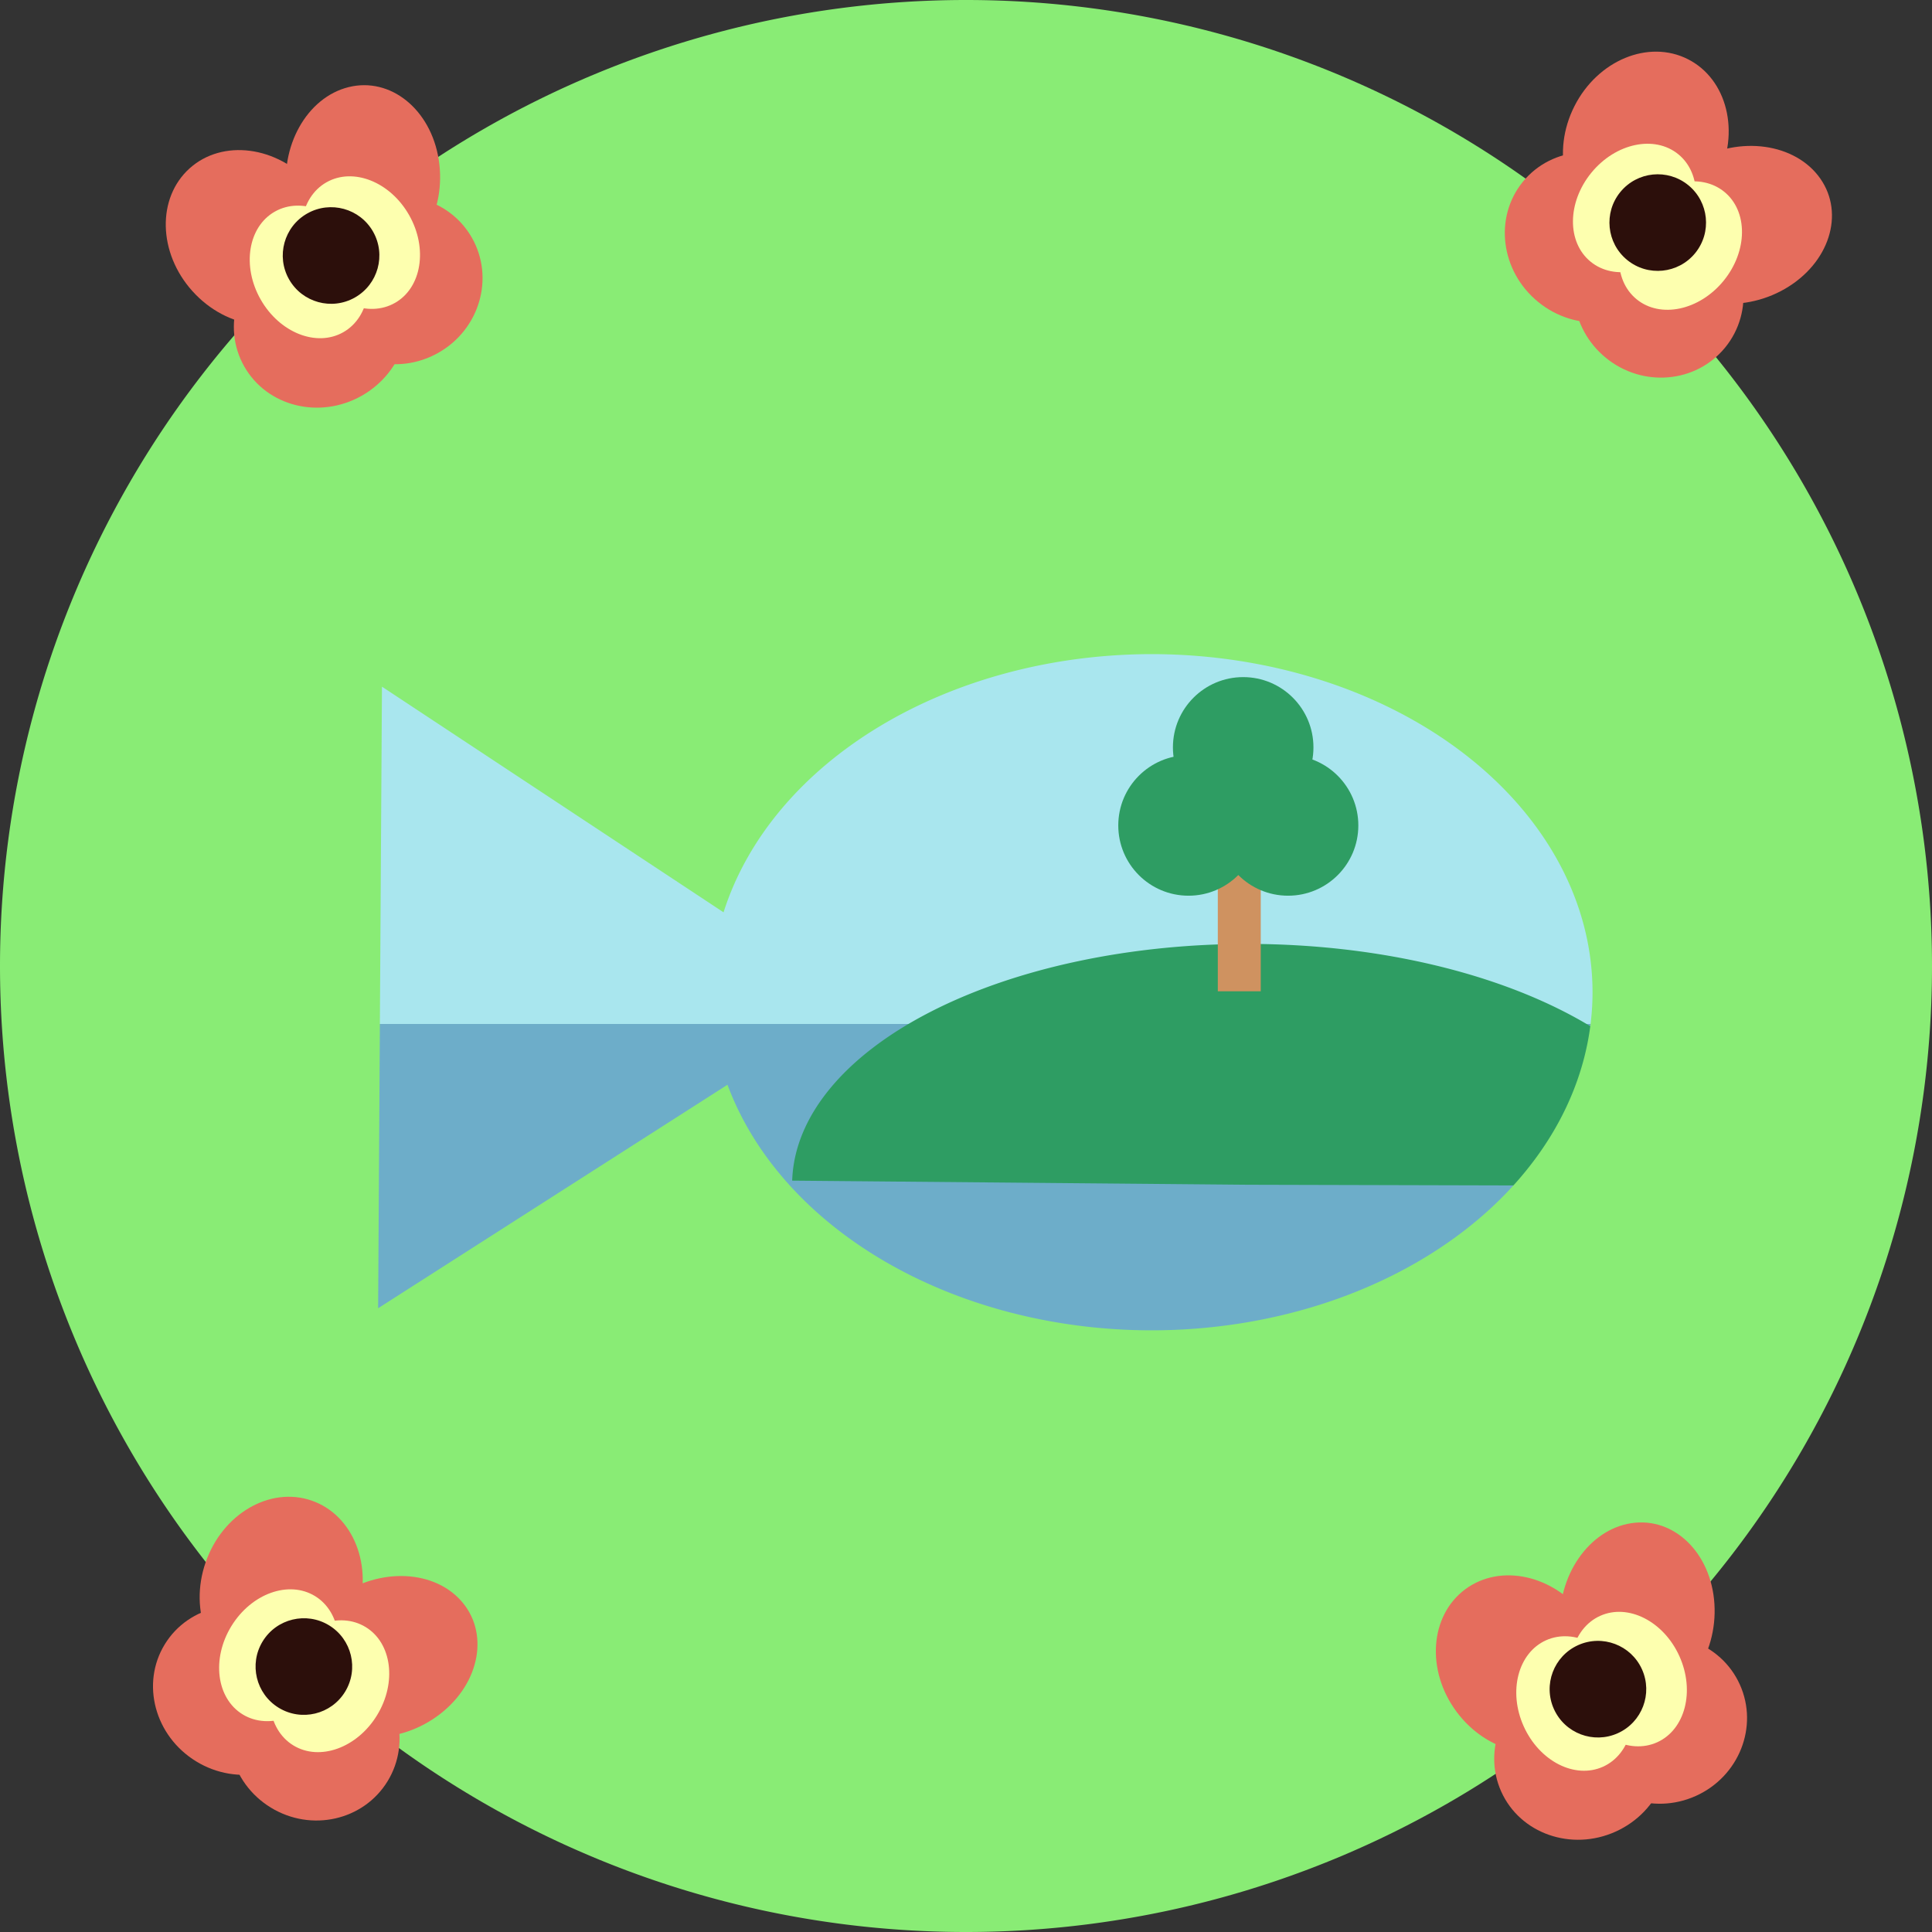 <?xml version="1.0" encoding="UTF-8" standalone="no"?>
<!-- Created with Inkscape (http://www.inkscape.org/) -->

<svg
   xmlns:dc="http://purl.org/dc/elements/1.1/"
   xmlns:cc="http://creativecommons.org/ns#"
   xmlns:rdf="http://www.w3.org/1999/02/22-rdf-syntax-ns#"
   xmlns:svg="http://www.w3.org/2000/svg"
   xmlns="http://www.w3.org/2000/svg"
   xmlns:sodipodi="http://sodipodi.sourceforge.net/DTD/sodipodi-0.dtd"
   xmlns:inkscape="http://www.inkscape.org/namespaces/inkscape"
   width="1000"
   height="1000"
   viewBox="0 0 264.583 264.583"
   version="1.1"
   id="svg1612"
   inkscape:version="0.92.4 (5da689c313, 2019-01-14)"
   sodipodi:docname="fishseal.svg">
  <rect x="0" y="0" width="264.583" height="264.583" fill="#333333" stroke="none"/>
  <defs
     id="defs1606" />
  <sodipodi:namedview
     id="base"
     pagecolor="#ffffff"
     bordercolor="#666666"
     borderopacity="1.0"
     inkscape:pageopacity="0.0"
     inkscape:pageshadow="2"
     inkscape:zoom="0.35"
     inkscape:cx="-700.88276"
     inkscape:cy="331.21308"
     inkscape:document-units="px"
     inkscape:current-layer="layer1"
     showgrid="false"
     units="px"
     inkscape:window-width="1836"
     inkscape:window-height="1057"
     inkscape:window-x="-8"
     inkscape:window-y="-8"
     inkscape:window-maximized="1" />
  <g
     inkscape:label="Layer 1"
     inkscape:groupmode="layer"
     id="layer1"
     transform="translate(0,-32.417)">
    <rect
       style="opacity:1;fill:#6dadc9;fill-opacity:1;stroke:none;stroke-width:1.387;stroke-linecap:butt;stroke-miterlimit:4;stroke-dasharray:none;stroke-opacity:1"
       id="rect1661-8"
       width="201.862"
       height="75.217"
       x="29.86"
       y="172.646"
       rx="3.9423173e-17"
       ry="19.088" />
    <rect
       style="opacity:1;fill:#a9e6ee;fill-opacity:1;stroke:none;stroke-width:1.387;stroke-linecap:butt;stroke-miterlimit:4;stroke-dasharray:none;stroke-opacity:1"
       id="rect1661"
       width="201.862"
       height="75.217"
       x="29.86"
       y="97.429"
       rx="3.9423173e-17"
       ry="19.088" />
    <path
       style="opacity:1;fill:#2e9d63;fill-opacity:1;stroke:none;stroke-width:0.919;stroke-linecap:butt;stroke-miterlimit:4;stroke-dasharray:none;stroke-opacity:1"
       id="path2221"
       sodipodi:type="arc"
       sodipodi:cx="170.84523"
       sodipodi:cy="194.66608"
       sodipodi:rx="62.366066"
       sodipodi:ry="32.981197"
       sodipodi:start="3.1586322"
       sodipodi:end="0.0048794045"
       d="m 108.488,194.104 a 62.366,32.981 0 0 1 63.041,-32.417 62.366,32.981 0 0 1 61.682,33.14 l -62.365,-0.161 z" />
    <path
       style="opacity:1;fill:#89ec75;fill-opacity:1;stroke:none;stroke-width:4.13;stroke-linecap:butt;stroke-miterlimit:4;stroke-dasharray:none;stroke-opacity:1"
       d="M 132.292,32.417 A 132.292,132.292 0 0 0 0,164.709 132.292,132.292 0 0 0 132.292,297 132.292,132.292 0 0 0 264.583,164.709 132.292,132.292 0 0 0 132.292,32.417 Z m 25.407,89.581 a 60.394,46.302 0 0 1 60.394,46.302 60.394,46.302 0 0 1 -60.394,46.302 60.394,46.302 0 0 1 -58.07,-33.632 l -14.98,9.583 -32.866,21.025 0.263,-42.562 0.263,-42.562 32.603,21.538 14.177,9.365 a 60.394,46.302 0 0 1 58.609,-35.359 z"
       id="path1656"
       inkscape:connector-curvature="0" />
    <rect
       style="opacity:1;fill:#cf9260;fill-opacity:1;stroke:none;stroke-width:0.833;stroke-linecap:butt;stroke-miterlimit:4;stroke-dasharray:none;stroke-opacity:1"
       id="rect2277"
       width="5.88"
       height="27.261"
       x="166.776"
       y="140.915"
       rx="2.1451799e-17"
       ry="19.088" />
    <circle
       style="opacity:1;fill:#2e9d63;fill-opacity:1;stroke:none;stroke-width:0.911;stroke-linecap:butt;stroke-miterlimit:4;stroke-dasharray:none;stroke-opacity:1"
       id="path2296"
       cx="162.767"
       cy="145.459"
       r="9.622" />
    <circle
       style="opacity:1;fill:#2e9d63;fill-opacity:1;stroke:none;stroke-width:0.911;stroke-linecap:butt;stroke-miterlimit:4;stroke-dasharray:none;stroke-opacity:1"
       id="path2296-2"
       cx="176.398"
       cy="145.459"
       r="9.622" />
    <circle
       style="opacity:1;fill:#2e9d63;fill-opacity:1;stroke:none;stroke-width:0.911;stroke-linecap:butt;stroke-miterlimit:4;stroke-dasharray:none;stroke-opacity:1"
       id="path2296-20"
       cx="170.251"
       cy="134.768"
       r="9.622" />
    <ellipse
       style="opacity:1;fill:#e56d5d;fill-opacity:1;stroke:none;stroke-width:0.81;stroke-linecap:butt;stroke-miterlimit:4;stroke-dasharray:none;stroke-opacity:1"
       id="path2364"
       cx="165.704"
       cy="207.976"
       rx="12.027"
       ry="11.426"
       transform="rotate(31.456)" />
    <ellipse
       style="opacity:1;fill:#e56d5d;fill-opacity:1;stroke:none;stroke-width:0.817;stroke-linecap:butt;stroke-miterlimit:4;stroke-dasharray:none;stroke-opacity:1"
       id="path2364-0"
       cx="118.027"
       cy="223.699"
       rx="10.958"
       ry="12.758"
       transform="rotate(19.059)" />
    <ellipse
       style="opacity:1;fill:#e56d5d;fill-opacity:1;stroke:none;stroke-width:0.804;stroke-linecap:butt;stroke-miterlimit:4;stroke-dasharray:none;stroke-opacity:1"
       id="path2364-0-4"
       ry="12.669"
       rx="10.688"
       cy="138.018"
       cx="238.127"
       transform="matrix(0.68,0.733,-0.789,0.614,0,0)" />
    <ellipse
       style="opacity:1;fill:#e56d5d;fill-opacity:1;stroke:none;stroke-width:0.801;stroke-linecap:butt;stroke-miterlimit:4;stroke-dasharray:none;stroke-opacity:1"
       id="path2364-8"
       cx="177.731"
       cy="208.039"
       rx="11.76"
       ry="11.426"
       transform="rotate(31.456)" />
    <ellipse
       style="opacity:1;fill:#fdffaf;fill-opacity:1;stroke:none;stroke-width:1.059;stroke-linecap:butt;stroke-miterlimit:4;stroke-dasharray:none;stroke-opacity:1"
       id="path2366-0"
       cx="175.918"
       cy="201.094"
       rx="7.626"
       ry="9.496"
       transform="rotate(31.456)" />
    <ellipse
       style="opacity:1;fill:#fdffaf;fill-opacity:1;stroke:none;stroke-width:1.059;stroke-linecap:butt;stroke-miterlimit:4;stroke-dasharray:none;stroke-opacity:1"
       id="path2366-0-4"
       cx="167.784"
       cy="201.094"
       rx="7.626"
       ry="9.496"
       transform="rotate(31.456)" />
    <circle
       style="opacity:1;fill:#2c0f0b;fill-opacity:1;stroke:none;stroke-width:0.779;stroke-linecap:butt;stroke-miterlimit:4;stroke-dasharray:none;stroke-opacity:1"
       id="path2467"
       cx="171.517"
       cy="200.626"
       r="6.615"
       transform="rotate(31.456)" />
    <ellipse
       style="opacity:1;fill:#e56d5d;fill-opacity:1;stroke:none;stroke-width:0.81;stroke-linecap:butt;stroke-miterlimit:4;stroke-dasharray:none;stroke-opacity:1"
       id="path2364-2"
       cx="85.208"
       cy="337.753"
       rx="12.027"
       ry="11.426"
       inkscape:transform-center-x="33.604018"
       inkscape:transform-center-y="5.7689805"
       transform="rotate(-24.281)" />
    <ellipse
       style="opacity:1;fill:#e56d5d;fill-opacity:1;stroke:none;stroke-width:0.817;stroke-linecap:butt;stroke-miterlimit:4;stroke-dasharray:none;stroke-opacity:1"
       id="path2364-0-41"
       cx="11.548"
       cy="333.17"
       rx="10.958"
       ry="12.758"
       transform="rotate(-36.678)"
       inkscape:transform-center-x="41.894813"
       inkscape:transform-center-y="-6.7595073" />
    <ellipse
       style="opacity:1;fill:#e56d5d;fill-opacity:1;stroke:none;stroke-width:0.804;stroke-linecap:butt;stroke-miterlimit:4;stroke-dasharray:none;stroke-opacity:1"
       id="path2364-0-4-5"
       ry="12.669"
       rx="10.688"
       cy="285.298"
       cx="208.536"
       transform="matrix(0.989,-0.149,0.063,0.998,0,0)"
       inkscape:transform-center-x="26.032246"
       inkscape:transform-center-y="-13.406585" />
    <ellipse
       style="opacity:1;fill:#e56d5d;fill-opacity:1;stroke:none;stroke-width:0.801;stroke-linecap:butt;stroke-miterlimit:4;stroke-dasharray:none;stroke-opacity:1"
       id="path2364-8-5"
       cx="97.235"
       cy="337.816"
       rx="11.76"
       ry="11.426"
       inkscape:transform-center-x="22.614836"
       inkscape:transform-center-y="0.8808772"
       transform="rotate(-24.281)" />
    <ellipse
       style="opacity:1;fill:#fdffaf;fill-opacity:1;stroke:none;stroke-width:1.059;stroke-linecap:butt;stroke-miterlimit:4;stroke-dasharray:none;stroke-opacity:1"
       id="path2366-0-2"
       cx="95.422"
       cy="330.871"
       rx="7.626"
       ry="9.496"
       inkscape:transform-center-x="27.123306"
       inkscape:transform-center-y="-4.7045604"
       transform="rotate(-24.281)" />
    <ellipse
       style="opacity:1;fill:#fdffaf;fill-opacity:1;stroke:none;stroke-width:1.059;stroke-linecap:butt;stroke-miterlimit:4;stroke-dasharray:none;stroke-opacity:1"
       id="path2366-0-4-3"
       cx="87.288"
       cy="330.871"
       rx="7.626"
       ry="9.496"
       inkscape:transform-center-x="34.537973"
       inkscape:transform-center-y="-1.3596114"
       transform="rotate(-24.281)" />
    <circle
       style="opacity:1;fill:#2c0f0b;fill-opacity:1;stroke:none;stroke-width:0.779;stroke-linecap:butt;stroke-miterlimit:4;stroke-dasharray:none;stroke-opacity:1"
       id="path2467-6"
       cx="91.021"
       cy="330.403"
       r="6.615"
       inkscape:transform-center-x="31.327682"
       inkscape:transform-center-y="-3.3206254"
       transform="rotate(-24.281)" />
    <ellipse
       style="opacity:1;fill:#e56d5d;fill-opacity:1;stroke:none;stroke-width:0.81;stroke-linecap:butt;stroke-miterlimit:4;stroke-dasharray:none;stroke-opacity:1"
       id="path2364-2-3"
       cx="209.796"
       cy="-87.566"
       rx="12.027"
       ry="11.426"
       inkscape:transform-center-x="20.14386"
       inkscape:transform-center-y="-27.508831"
       transform="rotate(39.246)" />
    <ellipse
       style="opacity:1;fill:#e56d5d;fill-opacity:1;stroke:none;stroke-width:0.817;stroke-linecap:butt;stroke-miterlimit:4;stroke-dasharray:none;stroke-opacity:1"
       id="path2364-0-41-9"
       cx="224.537"
       cy="-55.486"
       rx="10.958"
       ry="12.758"
       transform="rotate(26.849)"
       inkscape:transform-center-x="12.624854"
       inkscape:transform-center-y="-40.51517" />
    <ellipse
       style="opacity:1;fill:#e56d5d;fill-opacity:1;stroke:none;stroke-width:0.804;stroke-linecap:butt;stroke-miterlimit:4;stroke-dasharray:none;stroke-opacity:1"
       id="path2364-0-4-5-1"
       ry="12.669"
       rx="10.688"
       cy="-159.539"
       cx="174.775"
       transform="matrix(0.574,0.819,-0.865,0.501,0,0)"
       inkscape:transform-center-x="-0.39636549"
       inkscape:transform-center-y="-29.278954" />
    <ellipse
       style="opacity:1;fill:#e56d5d;fill-opacity:1;stroke:none;stroke-width:0.801;stroke-linecap:butt;stroke-miterlimit:4;stroke-dasharray:none;stroke-opacity:1"
       id="path2364-8-5-0"
       cx="221.823"
       cy="-87.503"
       rx="11.76"
       ry="11.426"
       inkscape:transform-center-x="10.869608"
       inkscape:transform-center-y="-19.850898"
       transform="rotate(39.246)" />
    <ellipse
       style="opacity:1;fill:#fdffaf;fill-opacity:1;stroke:none;stroke-width:1.059;stroke-linecap:butt;stroke-miterlimit:4;stroke-dasharray:none;stroke-opacity:1"
       id="path2366-0-2-6"
       cx="220.01"
       cy="-94.448"
       rx="7.626"
       ry="9.496"
       inkscape:transform-center-x="7.879584"
       inkscape:transform-center-y="-26.376477"
       transform="rotate(39.246)" />
    <ellipse
       style="opacity:1;fill:#fdffaf;fill-opacity:1;stroke:none;stroke-width:1.059;stroke-linecap:butt;stroke-miterlimit:4;stroke-dasharray:none;stroke-opacity:1"
       id="path2366-0-4-3-1"
       cx="211.876"
       cy="-94.448"
       rx="7.626"
       ry="9.496"
       inkscape:transform-center-x="14.179063"
       inkscape:transform-center-y="-31.522595"
       transform="rotate(39.246)" />
    <circle
       style="opacity:1;fill:#2c0f0b;fill-opacity:1;stroke:none;stroke-width:0.779;stroke-linecap:butt;stroke-miterlimit:4;stroke-dasharray:none;stroke-opacity:1"
       id="path2467-6-9"
       cx="215.609"
       cy="-94.915"
       r="6.615"
       inkscape:transform-center-x="10.992607"
       inkscape:transform-center-y="-29.523084"
       transform="rotate(39.246)" />
    <ellipse
       style="opacity:1;fill:#e56d5d;fill-opacity:1;stroke:none;stroke-width:0.81;stroke-linecap:butt;stroke-miterlimit:4;stroke-dasharray:none;stroke-opacity:1"
       id="path2364-2-3-3"
       cx="0.346"
       cy="88.352"
       rx="12.027"
       ry="11.426"
       inkscape:transform-center-x="32.928205"
       inkscape:transform-center-y="8.8455698"
       transform="rotate(-29.577)" />
    <ellipse
       style="opacity:1;fill:#e56d5d;fill-opacity:1;stroke:none;stroke-width:0.817;stroke-linecap:butt;stroke-miterlimit:4;stroke-dasharray:none;stroke-opacity:1"
       id="path2364-0-41-9-1"
       cx="-17.795"
       cy="71.366"
       rx="10.958"
       ry="12.758"
       transform="rotate(-41.973)"
       inkscape:transform-center-x="42.339833"
       inkscape:transform-center-y="-2.8643195" />
    <ellipse
       style="opacity:1;fill:#e56d5d;fill-opacity:1;stroke:none;stroke-width:0.804;stroke-linecap:butt;stroke-miterlimit:4;stroke-dasharray:none;stroke-opacity:1"
       id="path2364-0-4-5-1-6"
       ry="12.669"
       rx="10.688"
       cy="67.377"
       cx="40.438"
       transform="matrix(0.971,-0.24,0.155,0.988,0,0)"
       inkscape:transform-center-x="27.158401"
       inkscape:transform-center-y="-10.946943" />
    <ellipse
       style="opacity:1;fill:#e56d5d;fill-opacity:1;stroke:none;stroke-width:0.801;stroke-linecap:butt;stroke-miterlimit:4;stroke-dasharray:none;stroke-opacity:1"
       id="path2364-8-5-0-8"
       cx="12.373"
       cy="88.416"
       rx="11.76"
       ry="11.426"
       inkscape:transform-center-x="22.437027"
       inkscape:transform-center-y="2.9641691"
       transform="rotate(-29.577)" />
    <ellipse
       style="opacity:1;fill:#fdffaf;fill-opacity:1;stroke:none;stroke-width:1.059;stroke-linecap:butt;stroke-miterlimit:4;stroke-dasharray:none;stroke-opacity:1"
       id="path2366-0-2-6-7"
       cx="10.56"
       cy="81.47"
       rx="7.626"
       ry="9.496"
       inkscape:transform-center-x="27.441721"
       inkscape:transform-center-y="-2.1813596"
       transform="rotate(-29.577)" />
    <ellipse
       style="opacity:1;fill:#fdffaf;fill-opacity:1;stroke:none;stroke-width:1.059;stroke-linecap:butt;stroke-miterlimit:4;stroke-dasharray:none;stroke-opacity:1"
       id="path2366-0-4-3-1-0"
       cx="2.426"
       cy="81.47"
       rx="7.626"
       ry="9.496"
       inkscape:transform-center-x="34.51605"
       inkscape:transform-center-y="1.8335905"
       transform="rotate(-29.577)" />
    <circle
       style="opacity:1;fill:#2c0f0b;fill-opacity:1;stroke:none;stroke-width:0.779;stroke-linecap:butt;stroke-miterlimit:4;stroke-dasharray:none;stroke-opacity:1"
       id="path2467-6-9-7"
       cx="6.159"
       cy="81.003"
       r="6.615"
       inkscape:transform-center-x="31.500434"
       inkscape:transform-center-y="-0.41532204"
       transform="rotate(-29.577)" />
  </g>
</svg>
